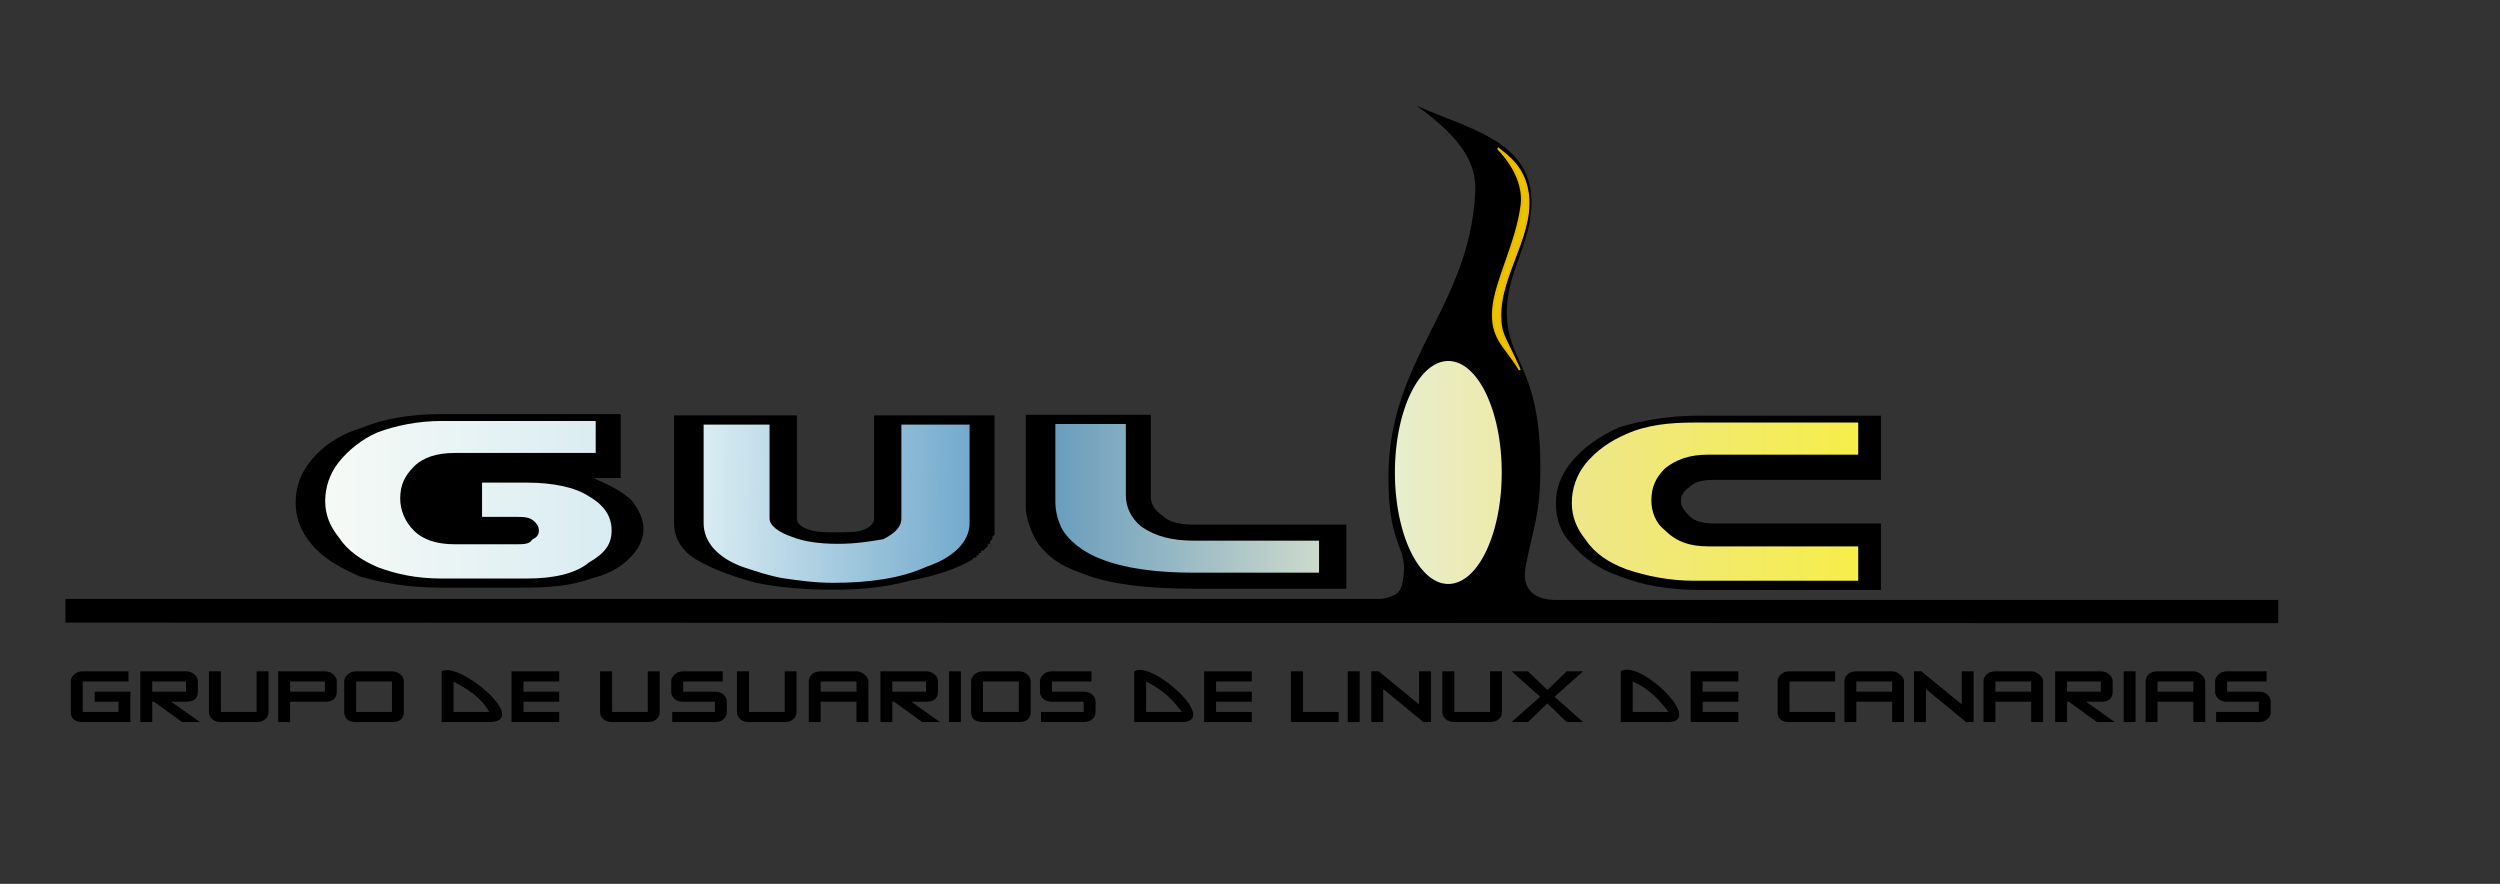 <?xml version="1.0" encoding="UTF-8" standalone="no"?>
<!-- Created with Inkscape (http://www.inkscape.org/) -->
<svg
   xmlns:dc="http://purl.org/dc/elements/1.1/"
   xmlns:cc="http://creativecommons.org/ns#"
   xmlns:rdf="http://www.w3.org/1999/02/22-rdf-syntax-ns#"
   xmlns:svg="http://www.w3.org/2000/svg"
   xmlns="http://www.w3.org/2000/svg"
   xmlns:xlink="http://www.w3.org/1999/xlink"
   xmlns:sodipodi="http://sodipodi.sourceforge.net/DTD/sodipodi-0.dtd"
   xmlns:inkscape="http://www.inkscape.org/namespaces/inkscape"
   inkscape:export-ydpi="300.00000"
   inkscape:export-xdpi="300.00000"
   inkscape:export-filename="/home/alberto/logotipo_gulic.svg-300dpi.png"
   width="297mm"
   height="105mm"
   id="svg13214"
   sodipodi:version="0.32"
   inkscape:version="0.46"
   sodipodi:docbase="/home/alberto"
   sodipodi:docname="logotipo_gulic-2-traced.svg"
   inkscape:output_extension="org.inkscape.output.svg.inkscape">
  <rect width="100%" height="100%" fill="#333333" stroke="none"/>
  <defs
     id="defs13216">
    <inkscape:perspective
       sodipodi:type="inkscape:persp3d"
       inkscape:vp_x="0 : 186.02362 : 1"
       inkscape:vp_y="0 : 1000 : 0"
       inkscape:vp_z="1052.3622 : 186.02362 : 1"
       inkscape:persp3d-origin="526.18109 : 124.01575 : 1"
       id="perspective51" />
    <linearGradient
       id="linearGradient12436">
      <stop
         style="stop-color:#eee68b;stop-opacity:1;"
         offset="0"
         id="stop12438" />
      <stop
         style="stop-color:#f6ee4a;stop-opacity:1;"
         offset="1"
         id="stop12440" />
    </linearGradient>
    <linearGradient
       inkscape:collect="always"
       xlink:href="#linearGradient12436"
       id="linearGradient13102"
       gradientUnits="userSpaceOnUse"
       gradientTransform="matrix(1.06,0,0,1,-7.205660e-2,-0.128)"
       x1="0.733"
       y1="0.472"
       x2="0.851"
       y2="0.472" />
    <linearGradient
       id="linearGradient12406">
      <stop
         style="stop-color:#6a9dbd;stop-opacity:1;"
         offset="0"
         id="stop12408" />
      <stop
         style="stop-color:#cddacd;stop-opacity:1;"
         offset="1"
         id="stop12410" />
    </linearGradient>
    <linearGradient
       inkscape:collect="always"
       xlink:href="#linearGradient12406"
       id="linearGradient13149"
       gradientUnits="userSpaceOnUse"
       gradientTransform="translate(-0.146,6.377616e-4)"
       x1="0.584"
       y1="0.482"
       x2="0.701"
       y2="0.482" />
    <linearGradient
       id="linearGradient10141">
      <stop
         style="stop-color:#f6faf6;stop-opacity:1;"
         offset="0"
         id="stop12359" />
      <stop
         id="stop12379"
         offset="1"
         style="stop-color:#d9ecf2;stop-opacity:1;" />
    </linearGradient>
    <linearGradient
       inkscape:collect="always"
       xlink:href="#linearGradient10141"
       id="linearGradient13147"
       gradientUnits="userSpaceOnUse"
       gradientTransform="translate(-0.144,-0.157)"
       x1="0.171"
       y1="0.673"
       x2="0.297"
       y2="0.673" />
    <linearGradient
       id="linearGradient12381">
      <stop
         style="stop-color:#d9ecf2;stop-opacity:1;"
         offset="0"
         id="stop12387" />
      <stop
         style="stop-color:#73aacd;stop-opacity:1;"
         offset="1"
         id="stop12385" />
    </linearGradient>
    <linearGradient
       inkscape:collect="always"
       xlink:href="#linearGradient12381"
       id="linearGradient13145"
       gradientUnits="userSpaceOnUse"
       gradientTransform="translate(-0.146,6.272378e-3)"
       x1="0.408"
       y1="0.5"
       x2="0.525"
       y2="0.503" />
    <linearGradient
       id="linearGradient12428">
      <stop
         style="stop-color:#e6eecd;stop-opacity:1;"
         offset="0"
         id="stop12430" />
      <stop
         style="stop-color:#eeeaac;stop-opacity:1;"
         offset="1"
         id="stop12432" />
    </linearGradient>
    <linearGradient
       inkscape:collect="always"
       xlink:href="#linearGradient12428"
       id="linearGradient12848"
       gradientUnits="userSpaceOnUse"
       x1="0.64"
       y1="0.335"
       x2="0.687"
       y2="0.335" />
    <linearGradient
       inkscape:collect="always"
       xlink:href="#linearGradient10141"
       id="linearGradient1485"
       gradientUnits="userSpaceOnUse"
       gradientTransform="translate(-0.144,-0.157)"
       x1="0.171"
       y1="0.673"
       x2="0.297"
       y2="0.673" />
    <linearGradient
       inkscape:collect="always"
       xlink:href="#linearGradient12381"
       id="linearGradient1487"
       gradientUnits="userSpaceOnUse"
       gradientTransform="translate(-0.146,6.272378e-3)"
       x1="0.408"
       y1="0.5"
       x2="0.525"
       y2="0.503" />
    <linearGradient
       inkscape:collect="always"
       xlink:href="#linearGradient12406"
       id="linearGradient1489"
       gradientUnits="userSpaceOnUse"
       gradientTransform="matrix(1,0,0,0.946,-0.146,2.832067e-2)"
       x1="0.584"
       y1="0.482"
       x2="0.701"
       y2="0.482" />
    <linearGradient
       inkscape:collect="always"
       xlink:href="#linearGradient12428"
       id="linearGradient1491"
       gradientUnits="userSpaceOnUse"
       x1="0.64"
       y1="0.335"
       x2="0.687"
       y2="0.335" />
    <linearGradient
       inkscape:collect="always"
       xlink:href="#linearGradient12436"
       id="linearGradient1493"
       gradientUnits="userSpaceOnUse"
       gradientTransform="matrix(1.06,0,0,1,-7.205660e-2,-0.128)"
       x1="0.733"
       y1="0.472"
       x2="0.851"
       y2="0.472" />
  </defs>
  <sodipodi:namedview
     id="base"
     pagecolor="#ffffff"
     bordercolor="#666666"
     borderopacity="1.0"
     inkscape:pageopacity="0.0"
     inkscape:pageshadow="2"
     inkscape:zoom="1"
     inkscape:cx="598.34626"
     inkscape:cy="223.94387"
     inkscape:document-units="mm"
     inkscape:current-layer="layer1"
     borderlayer="top"
     inkscape:window-width="1440"
     inkscape:window-height="828"
     inkscape:window-x="0"
     inkscape:window-y="0"
     showguides="true"
     inkscape:guide-bbox="true"
     showgrid="false" />
  <g
     inkscape:label="Layer 1"
     inkscape:groupmode="layer"
     id="layer1"
     transform="translate(-5.933,-15.141)">
    <g
       id="g2422">
      <g
         id="g12367"
         transform="matrix(1020.687,0,0,1025.083,124.39,-288.896)">
        <path
           d="M 0.157,0.506 L 0.145,0.506 C 0.152,0.509 0.158,0.512 0.162,0.516 C 0.165,0.52 0.167,0.524 0.167,0.528 C 0.167,0.533 0.165,0.537 0.161,0.541 C 0.157,0.545 0.152,0.548 0.144,0.55 C 0.136,0.553 0.126,0.554 0.115,0.554 L 0.078,0.554 C 0.064,0.554 0.052,0.552 0.042,0.549 C 0.033,0.545 0.026,0.541 0.021,0.535 C 0.016,0.529 0.014,0.523 0.014,0.517 C 0.014,0.51 0.016,0.504 0.021,0.498 C 0.026,0.492 0.033,0.487 0.043,0.484 C 0.053,0.48 0.064,0.478 0.078,0.478 L 0.157,0.478 L 0.157,0.506 z "
           style="font-style:normal;font-variant:normal;font-weight:normal;font-stretch:normal;fill:#000000;fill-opacity:1;stroke:#000000;stroke-width:0;stroke-linecap:butt;stroke-linejoin:miter;stroke-miterlimit:10.433;stroke-dashoffset:0;stroke-opacity:1;letter-spacing:normal;text-anchor:start"
           id="path8324" />
        <path
           d="M 0.146,0.495 L 0.146,0.481 L 0.078,0.481 C 0.068,0.481 0.058,0.483 0.05,0.486 C 0.043,0.489 0.037,0.494 0.033,0.499 C 0.029,0.504 0.027,0.51 0.027,0.516 C 0.027,0.522 0.029,0.527 0.033,0.532 C 0.037,0.538 0.043,0.542 0.05,0.545 C 0.058,0.548 0.067,0.55 0.078,0.55 L 0.096,0.55 L 0.116,0.55 C 0.127,0.55 0.137,0.548 0.143,0.543 C 0.15,0.539 0.153,0.535 0.153,0.529 C 0.153,0.523 0.15,0.518 0.143,0.514 C 0.137,0.51 0.127,0.508 0.116,0.508 L 0.096,0.508 L 0.096,0.523 L 0.111,0.523 C 0.114,0.523 0.117,0.523 0.119,0.525 C 0.12,0.526 0.121,0.527 0.121,0.529 C 0.121,0.531 0.12,0.532 0.118,0.533 C 0.117,0.535 0.114,0.535 0.111,0.535 L 0.096,0.535 L 0.084,0.535 C 0.076,0.535 0.07,0.533 0.066,0.529 C 0.062,0.525 0.06,0.52 0.06,0.515 C 0.06,0.509 0.062,0.505 0.066,0.501 C 0.07,0.497 0.076,0.495 0.084,0.495 L 0.146,0.495 z "
           style="font-style:normal;font-variant:normal;font-weight:normal;font-stretch:normal;fill:url(#linearGradient1485);fill-opacity:1;stroke:#000000;stroke-width:0;stroke-linecap:round;stroke-linejoin:round;stroke-miterlimit:10.433;stroke-dashoffset:0;stroke-opacity:1;marker-start:none;marker-mid:none;letter-spacing:normal;text-anchor:start"
           id="path8326" />
      </g>
      <g
         id="g12391"
         transform="matrix(1020.611,0,0,1029.591,54.467,-283.268)">
        <path
           d="M 0.39,0.518 L 0.39,0.519 L 0.39,0.52 L 0.39,0.52 L 0.39,0.521 L 0.39,0.521 L 0.39,0.522 L 0.39,0.522 L 0.39,0.523 L 0.39,0.523 L 0.389,0.524 L 0.389,0.524 L 0.389,0.525 L 0.389,0.525 L 0.388,0.526 L 0.388,0.526 L 0.388,0.527 L 0.387,0.527 L 0.387,0.528 L 0.387,0.528 L 0.386,0.529 L 0.386,0.529 L 0.385,0.53 L 0.385,0.53 L 0.384,0.53 L 0.384,0.531 L 0.383,0.531 L 0.383,0.532 L 0.382,0.532 L 0.382,0.533 L 0.381,0.533 L 0.38,0.534 L 0.38,0.534 C 0.373,0.538 0.364,0.541 0.353,0.543 C 0.342,0.546 0.331,0.547 0.319,0.547 C 0.306,0.547 0.295,0.546 0.285,0.544 C 0.274,0.541 0.266,0.538 0.259,0.534 C 0.252,0.53 0.249,0.524 0.249,0.518 L 0.249,0.471 L 0.303,0.471 L 0.303,0.516 C 0.303,0.518 0.305,0.52 0.309,0.521 C 0.312,0.522 0.316,0.522 0.321,0.522 C 0.325,0.522 0.329,0.522 0.332,0.521 C 0.335,0.52 0.337,0.518 0.337,0.516 L 0.337,0.471 L 0.39,0.471 L 0.39,0.518 z "
           style="font-style:normal;font-variant:normal;font-weight:normal;font-stretch:normal;fill:#000000;fill-opacity:1;stroke:#000000;stroke-width:0;stroke-linecap:butt;stroke-linejoin:miter;stroke-miterlimit:10.433;stroke-dashoffset:0;stroke-opacity:1;letter-spacing:normal;text-anchor:start"
           id="path8328" />
        <path
           d="M 0.379,0.518 L 0.379,0.475 L 0.349,0.475 L 0.349,0.516 C 0.349,0.519 0.347,0.522 0.341,0.525 C 0.335,0.526 0.329,0.527 0.321,0.527 C 0.313,0.527 0.306,0.526 0.301,0.524 C 0.295,0.522 0.291,0.519 0.291,0.516 L 0.291,0.475 L 0.262,0.475 L 0.262,0.518 C 0.262,0.526 0.268,0.533 0.279,0.537 C 0.285,0.539 0.291,0.541 0.297,0.542 C 0.304,0.543 0.311,0.544 0.319,0.544 C 0.335,0.544 0.349,0.542 0.36,0.537 C 0.372,0.533 0.379,0.526 0.379,0.518 z "
           style="font-style:normal;font-variant:normal;font-weight:normal;font-stretch:normal;fill:url(#linearGradient1487);fill-opacity:1;stroke:#000000;stroke-width:0;stroke-linecap:butt;stroke-linejoin:miter;stroke-miterlimit:10.433;stroke-dashoffset:0;stroke-opacity:1;letter-spacing:normal;text-anchor:start"
           id="path8330" />
      </g>
      <g
         id="g12416"
         transform="matrix(1020.730,0,0,1027.318,32.712,-258.837)">
        <path
           d="M 0.566,0.524 L 0.499,0.524 C 0.478,0.524 0.461,0.522 0.449,0.517 C 0.44,0.514 0.433,0.509 0.429,0.502 C 0.427,0.498 0.425,0.493 0.425,0.488 L 0.425,0.486 L 0.425,0.484 L 0.425,0.448 L 0.48,0.448 L 0.48,0.484 C 0.48,0.487 0.482,0.49 0.485,0.492 C 0.488,0.495 0.493,0.496 0.499,0.496 L 0.566,0.496 L 0.566,0.524 z "
           style="font-style:normal;font-variant:normal;font-weight:normal;font-stretch:normal;fill:#000000;fill-opacity:1;stroke:#000000;stroke-width:0;stroke-linecap:butt;stroke-linejoin:miter;stroke-miterlimit:10.433;stroke-dashoffset:0;stroke-opacity:1;letter-spacing:normal;text-anchor:start"
           id="path8332" />
        <path
           sodipodi:nodetypes="cccccccccccccc"
           d="M 0.554,0.517 L 0.554,0.503 L 0.499,0.503 C 0.489,0.503 0.482,0.501 0.476,0.497 C 0.471,0.493 0.469,0.488 0.469,0.483 L 0.469,0.452 L 0.438,0.452 L 0.438,0.483 L 0.438,0.484 L 0.438,0.486 C 0.438,0.49 0.439,0.494 0.441,0.498 C 0.444,0.503 0.45,0.508 0.458,0.511 C 0.468,0.515 0.482,0.517 0.499,0.517 L 0.554,0.517 z "
           style="font-style:normal;font-variant:normal;font-weight:normal;font-stretch:normal;fill:url(#linearGradient1489);fill-opacity:1;stroke:#000000;stroke-width:0;stroke-linecap:butt;stroke-linejoin:miter;stroke-miterlimit:10.433;stroke-dashoffset:0;stroke-opacity:1;letter-spacing:normal;text-anchor:start"
           id="path8334" />
      </g>
      <g
         id="g1479">
        <path
           id="path6988"
           style="font-style:normal;font-variant:normal;font-weight:normal;font-stretch:normal;fill:#000000;fill-opacity:1;stroke:none;stroke-width:0;stroke-linecap:round;stroke-linejoin:round;stroke-miterlimit:10.433;stroke-dashoffset:0;stroke-opacity:1;letter-spacing:normal;text-anchor:start"
           d="M 1028.906,284.507 L 703.765,284.507 C 694.498,284.231 688.988,279.385 690.972,269.399 C 694.551,251.215 697.546,246.226 697.564,225.149 C 697.581,179.254 682.396,177.73 682.503,155.16 C 682.591,136.236 694.144,123.78 693.577,104.661 C 692.78,78.101 664.5,72.75 642.033,62.615 C 663.845,78.349 668.93,89.636 668.328,101.56 C 665.741,153.211 629.346,176.077 629.346,229.503 C 629.346,262.995 638.808,259.604 635.743,276.298 C 634.998,280.404 633.723,282.798 626.245,284.064 L 35.322,284.064 L 35.322,294.696 L 1028.906,294.953 L 1028.906,284.507 z "
           inkscape:label="Base del Conjunto" />
        <path
           d="M 678.634,81.853 L 679.538,82.58 L 680.46,83.306 L 681.399,84.051 L 682.338,84.848 L 683.277,85.663 L 684.216,86.531 L 685.12,87.453 L 685.562,87.931 L 686.006,88.427 L 686.448,88.941 L 686.874,89.473 L 687.299,90.022 L 687.707,90.589 L 688.096,91.174 L 688.486,91.776 L 688.858,92.396 L 689.213,93.034 L 689.567,93.707 L 689.904,94.398 L 690.223,95.107 L 690.524,95.851 L 690.79,96.613 L 691.055,97.411 L 691.303,98.226 L 691.534,99.076 C 696.46,118.779 679.272,137.597 679.751,157.655 C 679.946,165.965 682.019,166.764 688.522,181.401 C 681.877,170.327 675.463,167.462 676.579,153.845 C 677.571,141.637 687.334,123.882 689.319,107.315 C 690.205,99.891 687.281,90.943 678.634,81.853 z "
           style="font-style:normal;font-variant:normal;font-weight:normal;font-stretch:normal;fill:#ebc300;fill-opacity:1;fill-rule:nonzero;stroke:#ebba00;stroke-width:0;stroke-linecap:butt;stroke-linejoin:miter;stroke-miterlimit:10.433;stroke-dashoffset:0;stroke-opacity:1;letter-spacing:normal;text-anchor:start"
           id="path8318" />
        <path
           d="M 678.452,81.696 L 679.356,82.422 L 680.277,83.149 L 681.217,83.893 L 682.156,84.69 L 683.095,85.505 L 684.034,86.374 L 684.937,87.295 L 685.38,87.773 L 685.823,88.269 L 686.266,88.783 L 686.692,89.315 L 687.117,89.864 L 687.524,90.431 L 687.914,91.016 L 688.304,91.618 L 688.676,92.238 L 689.031,92.876 L 689.385,93.55 L 689.722,94.241 L 690.041,94.949 L 690.342,95.694 L 690.607,96.456 L 690.873,97.253 L 691.121,98.068 L 691.352,98.918 C 696.277,118.622 679.09,137.439 679.569,157.497 C 679.764,165.807 681.837,166.606 688.339,181.244 C 681.695,170.169 675.281,167.304 676.397,153.687 C 677.389,141.479 687.152,123.725 689.137,107.158 C 690.023,99.734 687.099,90.786 678.452,81.696 z "
           style="font-style:normal;font-variant:normal;font-weight:normal;font-stretch:normal;fill:none;fill-opacity:1;stroke:#ebba00;stroke-width:0.886;stroke-linecap:butt;stroke-linejoin:miter;stroke-miterlimit:10.433;stroke-dashoffset:0;stroke-opacity:1;letter-spacing:normal;text-anchor:start"
           id="path8320" />
        <path
           transform="matrix(1020.611,0,0,1020.611,-20.935,-114.617)"
           d="M 0.687 0.335 A 0.023 0.048 0 1 1  0.64,0.335 A 0.023 0.048 0 1 1  0.687 0.335 z"
           sodipodi:ry="0.048113052"
           sodipodi:rx="0.023286717"
           sodipodi:cy="0.33527011"
           sodipodi:cx="0.66338271"
           id="path11605"
           style="fill:url(#linearGradient1491);fill-opacity:1;fill-rule:nonzero;stroke:none;stroke-width:0.1;stroke-linecap:round;stroke-linejoin:round;stroke-miterlimit:10.433;stroke-opacity:1;display:inline"
           sodipodi:type="arc" />
      </g>
      <g
         transform="matrix(1020.611,0,0,1029.554,-7.844,-114.293)"
         id="g12457">
        <path
           id="path8336"
           style="font-style:normal;font-variant:normal;font-weight:normal;font-stretch:normal;fill:#000000;fill-opacity:1;stroke:#000000;stroke-width:0;stroke-linecap:butt;stroke-linejoin:miter;stroke-miterlimit:10.433;stroke-dashoffset:0;stroke-opacity:1;letter-spacing:normal;text-anchor:start"
           d="M 0.841,0.383 L 0.761,0.383 C 0.748,0.383 0.736,0.381 0.726,0.377 C 0.717,0.374 0.71,0.369 0.705,0.363 C 0.7,0.358 0.698,0.352 0.698,0.345 C 0.698,0.339 0.7,0.333 0.705,0.327 C 0.71,0.321 0.717,0.316 0.726,0.312 C 0.736,0.309 0.748,0.307 0.761,0.307 L 0.841,0.307 L 0.841,0.335 L 0.767,0.335 C 0.762,0.335 0.759,0.336 0.757,0.338 C 0.754,0.34 0.753,0.342 0.753,0.344 C 0.753,0.347 0.755,0.349 0.757,0.351 C 0.759,0.353 0.763,0.354 0.767,0.354 L 0.841,0.354 L 0.841,0.383 z " />
        <path
           id="path8338"
           style="font-style:normal;font-variant:normal;font-weight:normal;font-stretch:normal;fill:url(#linearGradient1493);fill-opacity:1;stroke:#000000;stroke-width:0;stroke-linecap:butt;stroke-linejoin:miter;stroke-miterlimit:10.433;stroke-dashoffset:0;stroke-opacity:1;letter-spacing:normal;text-anchor:start"
           d="M 0.831,0.379 L 0.831,0.364 L 0.765,0.364 C 0.757,0.364 0.751,0.362 0.746,0.357 C 0.742,0.354 0.74,0.349 0.74,0.344 C 0.74,0.338 0.742,0.334 0.746,0.33 C 0.751,0.326 0.757,0.324 0.765,0.324 L 0.831,0.324 L 0.831,0.31 L 0.759,0.31 C 0.748,0.31 0.738,0.311 0.729,0.315 C 0.722,0.318 0.716,0.322 0.711,0.328 C 0.707,0.333 0.705,0.339 0.705,0.345 C 0.705,0.351 0.707,0.356 0.711,0.361 C 0.715,0.367 0.721,0.371 0.729,0.374 C 0.738,0.377 0.748,0.379 0.759,0.379 L 0.831,0.379 z " />
      </g>
      <path
         sodipodi:nodetypes="cccccccccccccccccccccccccccccccccccccccccccccccscccccccccccccccccccccccccccccccccccccccccccccccccccccccccccccccccscccccccsccccccccccscccccccccccccccsccccccccccccccccccccccccccccccccccccccccccccccccccccccccccccccccccsccccccccccscccccccccccccccccccccccccccccccccccccccccccccccccccccccccccscccccccccccccccccccccccccccccccccccccsccsccccccccccccccccccccccccccccccccccccccccccccccccccccccccccccccccccccccccccccccccccccccccccccccccccccccsccccccccccscccc"
         id="text12970"
         d="M 59.173,369.662 L 39.519,369.662 C 36.899,369.662 35.321,368.563 34.785,366.365 C 34.673,365.858 34.616,365.308 34.616,364.717 L 34.616,349.797 C 34.616,348.501 35.081,347.359 36.011,346.373 C 36.941,345.359 38.11,344.852 39.519,344.852 L 58.37,344.852 L 58.37,349.797 L 39.519,349.797 L 39.519,364.717 L 54.27,364.717 L 54.27,359.729 L 44.464,359.729 L 44.464,354.784 L 59.173,354.784 L 59.173,369.662 M 87.806,369.662 L 80.452,369.662 L 68.913,359.729 L 68.152,359.729 L 68.152,369.662 L 63.25,369.662 L 63.25,344.852 L 82.058,344.852 C 83.439,344.852 84.594,345.345 85.524,346.331 C 86.482,347.289 86.961,348.444 86.961,349.797 L 86.961,354.784 C 86.961,358.081 85.326,359.729 82.058,359.729 L 76.014,359.729 L 87.806,369.662 M 82.058,354.784 L 82.058,349.797 L 68.152,349.797 L 68.152,354.784 L 82.058,354.784 M 111.151,369.662 L 96.443,369.662 C 94.978,369.662 93.78,369.197 92.85,368.267 C 91.949,367.309 91.498,366.125 91.498,364.717 L 91.498,344.852 L 96.443,344.852 L 96.443,364.717 L 111.151,364.717 L 111.151,344.852 L 116.054,344.852 L 116.054,364.717 C 116.054,366.097 115.618,367.267 114.744,368.225 C 113.871,369.183 112.673,369.662 111.151,369.662 M 124.945,359.729 L 124.945,369.662 L 120.043,369.662 L 120.043,344.852 L 139.274,344.852 C 140.626,344.852 141.781,345.345 142.739,346.331 C 143.697,347.289 144.176,348.444 144.176,349.797 L 144.176,354.784 C 144.176,358.081 142.542,359.729 139.274,359.729 L 124.945,359.729 M 139.274,354.784 L 139.274,349.797 L 124.945,349.797 L 124.945,354.784 L 139.274,354.784 M 166.902,369.662 L 152.151,369.662 C 149.53,369.662 147.952,368.563 147.417,366.365 C 147.304,365.858 147.248,365.308 147.248,364.717 L 147.248,349.797 C 147.248,348.501 147.713,347.359 148.643,346.373 C 149.573,345.359 150.742,344.852 152.151,344.852 L 166.902,344.852 C 168.282,344.852 169.438,345.345 170.367,346.331 C 171.325,347.289 171.804,348.444 171.804,349.797 L 171.804,364.717 C 171.804,368.013 170.17,369.662 166.902,369.662 M 166.902,364.717 L 166.902,349.797 L 152.151,349.797 L 152.151,364.717 L 166.902,364.717 M 207.025,369.662 L 187.372,369.662 L 187.372,344.852 C 194.685,339.748 224.197,369.407 207.025,369.662 M 207.025,364.717 C 203.217,357.058 197.905,353.597 192.274,349.797 L 192.274,364.717 L 207.025,364.717 M 235.803,369.662 L 216.149,369.662 L 216.149,344.852 L 235.803,344.852 L 235.803,349.797 L 221.095,349.797 L 221.095,354.784 L 235.803,354.784 L 235.803,359.729 L 221.095,359.729 L 221.095,364.717 L 235.803,364.717 L 235.803,369.662 M 272.291,369.662 L 257.582,369.662 C 256.117,369.662 254.919,369.197 253.989,368.267 C 253.088,367.309 252.637,366.125 252.637,364.717 L 252.637,344.852 L 257.582,344.852 L 257.582,364.717 L 272.291,364.717 L 272.291,344.852 L 277.193,344.852 L 277.193,364.717 C 277.193,366.097 276.757,367.267 275.883,368.225 C 275.01,369.183 273.812,369.662 272.291,369.662 M 299.948,369.662 L 282.365,369.662 L 282.365,364.717 L 299.948,364.717 L 299.948,359.729 L 286.887,359.729 C 285.648,359.729 284.605,359.405 283.76,358.757 C 282.914,358.109 282.365,357.235 282.111,356.137 C 281.999,355.714 281.942,355.263 281.942,354.784 L 281.942,349.797 C 281.942,348.501 282.407,347.359 283.337,346.373 C 284.267,345.359 285.45,344.852 286.887,344.852 L 303.16,344.852 L 303.16,349.797 L 286.887,349.797 L 286.887,354.784 L 299.948,354.784 C 301.357,354.784 302.526,355.263 303.456,356.221 C 304.386,357.179 304.851,358.349 304.851,359.729 L 304.851,364.717 C 304.851,366.125 304.428,367.281 303.583,368.182 C 302.681,369.169 301.469,369.662 299.948,369.662 M 328.673,369.662 L 313.964,369.662 C 312.499,369.662 311.301,369.197 310.372,368.267 C 309.47,367.309 309.019,366.125 309.019,364.717 L 309.019,344.852 L 313.964,344.852 L 313.964,364.717 L 328.673,364.717 L 328.673,344.852 L 333.576,344.852 L 333.576,364.717 C 333.576,366.097 333.139,367.267 332.265,368.225 C 331.392,369.183 330.194,369.662 328.673,369.662 M 363.155,369.662 L 358.252,369.662 L 358.252,359.729 L 343.501,359.729 L 343.501,369.662 L 338.599,369.662 L 338.599,349.797 C 338.599,348.416 339.035,347.247 339.909,346.289 C 340.811,345.331 342.008,344.852 343.501,344.852 L 358.252,344.852 C 359.436,344.852 360.549,345.387 361.591,346.458 C 362.634,347.5 363.155,348.613 363.155,349.797 L 363.155,369.662 M 358.252,354.784 L 358.252,349.797 L 343.501,349.797 L 343.501,354.784 L 358.252,354.784 M 392.666,369.662 L 385.312,369.662 L 373.773,359.729 L 373.012,359.729 L 373.012,369.662 L 368.11,369.662 L 368.11,344.852 L 386.918,344.852 C 388.299,344.852 389.454,345.345 390.384,346.331 C 391.342,347.289 391.821,348.444 391.821,349.797 L 391.821,354.784 C 391.821,358.081 390.186,359.729 386.918,359.729 L 380.874,359.729 L 392.666,369.662 M 386.918,354.784 L 386.918,349.797 L 373.012,349.797 L 373.012,354.784 L 386.918,354.784 M 401.261,369.662 L 396.358,369.662 L 396.358,344.852 L 401.261,344.852 L 401.261,369.662 M 425.12,369.662 L 410.37,369.662 C 407.749,369.662 406.171,368.563 405.636,366.365 C 405.523,365.858 405.467,365.308 405.467,364.717 L 405.467,349.797 C 405.467,348.501 405.932,347.359 406.861,346.373 C 407.791,345.359 408.961,344.852 410.37,344.852 L 425.12,344.852 C 426.501,344.852 427.656,345.345 428.586,346.331 C 429.544,347.289 430.023,348.444 430.023,349.797 L 430.023,364.717 C 430.023,368.013 428.389,369.662 425.12,369.662 M 425.12,364.717 L 425.12,349.797 L 410.37,349.797 L 410.37,364.717 L 425.12,364.717 M 451.841,369.662 L 434.258,369.662 L 434.258,364.717 L 451.841,364.717 L 451.841,359.729 L 438.781,359.729 C 437.541,359.729 436.499,359.405 435.653,358.757 C 434.808,358.109 434.258,357.235 434.005,356.137 C 433.892,355.714 433.836,355.263 433.836,354.784 L 433.836,349.797 C 433.836,348.501 434.301,347.359 435.231,346.373 C 436.16,345.359 437.344,344.852 438.781,344.852 L 455.053,344.852 L 455.053,349.797 L 438.781,349.797 L 438.781,354.784 L 451.841,354.784 C 453.25,354.784 454.419,355.263 455.349,356.221 C 456.279,357.179 456.744,358.349 456.744,359.729 L 456.744,364.717 C 456.744,366.125 456.321,367.281 455.476,368.182 C 454.574,369.169 453.363,369.662 451.841,369.662 M 492.321,369.662 L 472.667,369.662 L 472.667,344.852 C 480.081,339.296 507.887,369.438 492.321,369.662 M 492.321,364.717 C 489.046,359.949 486.443,355.265 477.57,349.797 L 477.57,364.717 L 492.321,364.717 M 521.099,369.662 L 501.445,369.662 L 501.445,344.852 L 521.099,344.852 L 521.099,349.797 L 506.39,349.797 L 506.39,354.784 L 521.099,354.784 L 521.099,359.729 L 506.39,359.729 L 506.39,364.717 L 521.099,364.717 L 521.099,369.662 M 556.867,369.662 L 537.214,369.662 L 537.214,344.852 L 542.159,344.852 L 542.159,364.717 L 556.867,364.717 L 556.867,369.662 M 565.537,369.662 L 560.634,369.662 L 560.634,344.852 L 565.537,344.852 L 565.537,369.662 M 594.891,369.662 L 591.806,369.662 L 575.237,353.516 L 575.237,369.662 L 570.334,369.662 L 570.334,344.852 L 573.378,344.852 L 589.988,360.997 L 589.988,344.852 L 594.891,344.852 L 594.891,369.662 M 619.251,369.662 L 604.543,369.662 C 603.078,369.662 601.88,369.197 600.95,368.267 C 600.048,367.309 599.598,366.125 599.598,364.717 L 599.598,344.852 L 604.543,344.852 L 604.543,364.717 L 619.251,364.717 L 619.251,344.852 L 624.154,344.852 L 624.154,364.717 C 624.154,366.097 623.717,367.267 622.844,368.225 C 621.97,369.183 620.773,369.662 619.251,369.662 M 657.56,369.662 L 650.839,369.662 L 642.851,360.532 L 634.863,369.662 L 628.1,369.662 L 639.892,357.278 L 628.1,344.852 L 634.863,344.852 L 642.851,353.981 L 650.839,344.852 L 657.56,344.852 L 645.81,357.278 L 657.56,369.662 M 692.754,369.662 L 673.1,369.662 L 673.1,344.852 C 680.685,338.704 707.67,369.383 692.754,369.662 M 692.754,364.717 C 687.309,356.214 683.216,352.601 678.003,349.797 L 678.003,364.717 L 692.754,364.717 M 721.532,369.662 L 701.878,369.662 L 701.878,344.852 L 721.532,344.852 L 721.532,349.797 L 706.823,349.797 L 706.823,354.784 L 721.532,354.784 L 721.532,359.729 L 706.823,359.729 L 706.823,364.717 L 721.532,364.717 L 721.532,369.662 M 761.4,369.662 L 742.592,369.662 C 739.943,369.662 738.365,368.563 737.858,366.365 C 737.746,365.858 737.689,365.308 737.689,364.717 L 737.689,349.797 C 737.689,348.501 738.14,347.359 739.042,346.373 C 739.972,345.359 741.155,344.852 742.592,344.852 L 761.4,344.852 L 761.4,349.797 L 742.592,349.797 L 742.592,364.717 L 761.4,364.717 L 761.4,369.662 M 789.777,369.662 L 784.875,369.662 L 784.875,359.729 L 770.124,359.729 L 770.124,369.662 L 765.221,369.662 L 765.221,349.797 C 765.221,348.416 765.658,347.247 766.531,346.289 C 767.433,345.331 768.63,344.852 770.124,344.852 L 784.875,344.852 C 786.058,344.852 787.171,345.387 788.214,346.458 C 789.256,347.5 789.777,348.613 789.777,349.797 L 789.777,369.662 M 784.875,354.784 L 784.875,349.797 L 770.124,349.797 L 770.124,354.784 L 784.875,354.784 M 818.438,369.662 L 815.353,369.662 L 798.785,353.516 L 798.785,369.662 L 793.882,369.662 L 793.882,344.852 L 796.925,344.852 L 813.536,360.997 L 813.536,344.852 L 818.438,344.852 L 818.438,369.662 M 847.068,369.662 L 842.165,369.662 L 842.165,359.729 L 827.414,359.729 L 827.414,369.662 L 822.511,369.662 L 822.511,349.797 C 822.511,348.416 822.948,347.247 823.821,346.289 C 824.723,345.331 825.921,344.852 827.414,344.852 L 842.165,344.852 C 843.348,344.852 844.461,345.387 845.504,346.458 C 846.546,347.5 847.068,348.613 847.068,349.797 L 847.068,369.662 M 842.165,354.784 L 842.165,349.797 L 827.414,349.797 L 827.414,354.784 L 842.165,354.784 M 876.579,369.662 L 869.224,369.662 L 857.686,359.729 L 856.925,359.729 L 856.925,369.662 L 852.022,369.662 L 852.022,344.852 L 870.83,344.852 C 872.211,344.852 873.366,345.345 874.296,346.331 C 875.254,347.289 875.733,348.444 875.733,349.797 L 875.733,354.784 C 875.733,358.081 874.099,359.729 870.83,359.729 L 864.786,359.729 L 876.579,369.662 M 870.83,354.784 L 870.83,349.797 L 856.925,349.797 L 856.925,354.784 L 870.83,354.784 M 885.173,369.662 L 880.27,369.662 L 880.27,344.852 L 885.173,344.852 L 885.173,369.662 M 913.851,369.662 L 908.948,369.662 L 908.948,359.729 L 894.198,359.729 L 894.198,369.662 L 889.295,369.662 L 889.295,349.797 C 889.295,348.416 889.731,347.247 890.605,346.289 C 891.507,345.331 892.704,344.852 894.198,344.852 L 908.948,344.852 C 910.132,344.852 911.245,345.387 912.287,346.458 C 913.33,347.5 913.851,348.613 913.851,349.797 L 913.851,369.662 M 908.948,354.784 L 908.948,349.797 L 894.198,349.797 L 894.198,354.784 L 908.948,354.784 M 935.919,369.662 L 918.336,369.662 L 918.336,364.717 L 935.919,364.717 L 935.919,359.729 L 922.859,359.729 C 921.619,359.729 920.576,359.405 919.731,358.757 C 918.886,358.109 918.336,357.235 918.082,356.137 C 917.97,355.714 917.913,355.263 917.913,354.784 L 917.913,349.797 C 917.913,348.501 918.378,347.359 919.308,346.373 C 920.238,345.359 921.421,344.852 922.859,344.852 L 939.131,344.852 L 939.131,349.797 L 922.859,349.797 L 922.859,354.784 L 935.919,354.784 C 937.328,354.784 938.497,355.263 939.427,356.221 C 940.357,357.179 940.822,358.349 940.822,359.729 L 940.822,364.717 C 940.822,366.125 940.399,367.281 939.554,368.182 C 938.652,369.169 937.44,369.662 935.919,369.662"
         style="font-size:42.266px;font-style:normal;font-variant:normal;font-weight:bold;font-stretch:normal;line-height:125%;writing-mode:lr-tb;text-anchor:start;fill:#000000;fill-opacity:1;stroke:none;stroke-width:1px;stroke-linecap:butt;stroke-linejoin:miter;stroke-opacity:1;font-family:Bitstream Vera Sans"
         transform="scale(1.09,0.918)" />
    </g>
  </g>
</svg>
